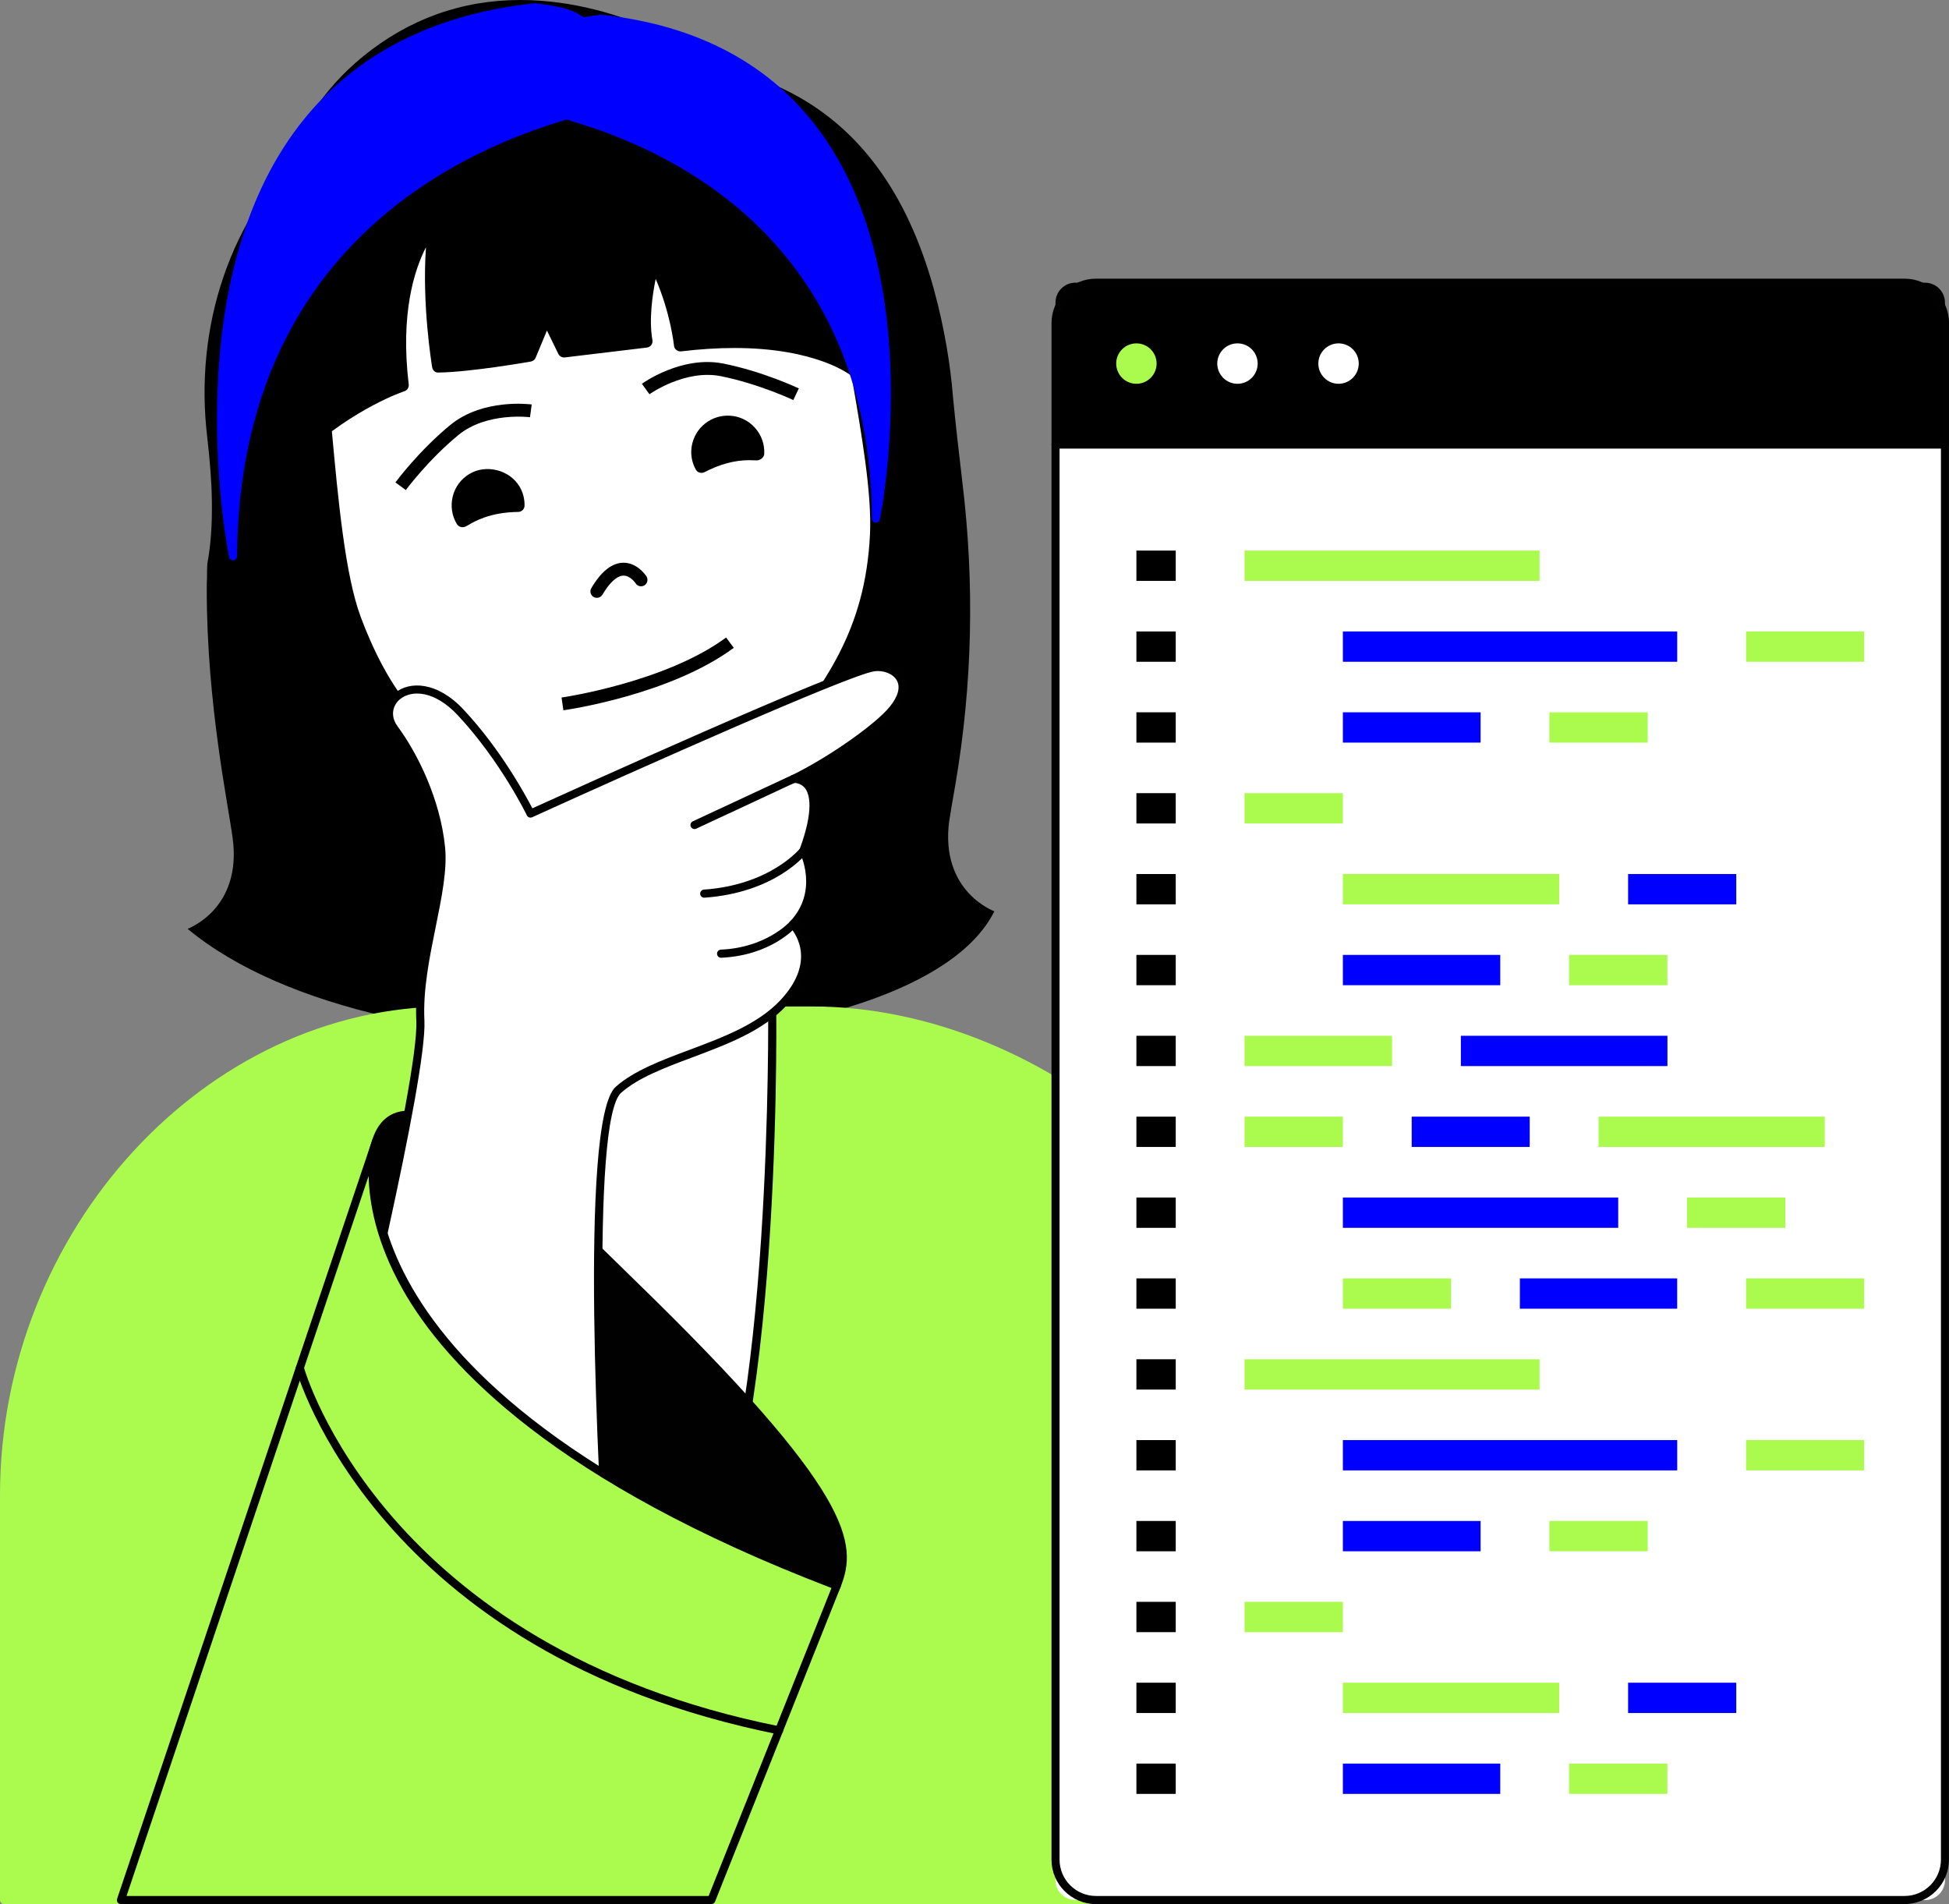<?xml version="1.0" encoding="UTF-8"?>
<svg id="Capa_2" data-name="Capa 2" xmlns="http://www.w3.org/2000/svg" viewBox="0 0 544 531.41">
  <rect x="0" y="0" width="544" height="531.41" fill="#808080" stroke="none"/>
  <defs>
    <style>
      .cls-1 {
        fill: #fff;
      }

      .cls-2 {
        fill: #abfb4f;
      }

      .cls-3 {
        fill: blue;
      }

      .cls-4 {
        fill: #010101;
      }
    </style>
  </defs>
  <g id="Capa_1-2" data-name="Capa 1">
    <g>
      <g>
        <path d="M264.95,229.12c.33-2.27.94-5.69,1.68-9.98,4.83-28.09,5.42-56.64,1.94-84.93-.94-7.84-1.87-16.15-2.55-23.19v-.06c-.74-8.92-2.28-19.04-5.43-30.5-15.4-55.36-52.87-60.8-72.31-64.28C97.86-.09,50.4,60.36,57.86,122.16c.74,6.56,1.2,12.27,1.27,17.36.13,7.1-.33,12.87-1.27,17.82-.08,1.27-.08,2.62-.08,3.82-.07,1.2-.07,2.35-.07,3.48v.06c0,31.77,6.04,60.12,7.24,69.3,2.62,19.79-12.6,25.21-12.6,25.21,54.61,45.37,203.74,38.43,225.19-4.89,0,0-15.21-5.44-12.6-25.21Z"/>
        <g>
          <path class="cls-1" d="M154.92,29.53c-66.91,8.04-70.47,42.2-67.11,63.47,3.44,21.65,4.36,61.73,11.17,79.84,13.21,35.14,29.92,37.75,51.55,57.74,5.39,4.98,19.81,8.14,30.03,7.26,13.84-1.19,21.82-7.76,26.27-14.03,17.09-24,36.12-39.48,37.79-74.66.9-19.34-7.66-52.04-9.47-73.88-1.76-21.46-13.32-53.81-80.24-45.76Z"/>
          <path d="M236.95,75.14c-3.04-36.96-31.53-53.5-82.25-47.4-29.46,3.54-49.85,12.56-60.61,26.8-7.78,10.3-10.49,23.33-8.06,38.75,1.18,7.43,2.06,17.09,3,27.31,1.75,19.14,3.75,40.81,8.29,52.88,9.68,25.79,21.46,34.58,35.08,44.74,5.38,4.01,10.92,8.17,16.93,13.7,5.55,5.12,18.39,7.9,27.66,7.9,1.29,0,2.55-.07,3.74-.16,15.04-1.29,23.31-8.74,27.58-14.77,3.54-4.98,7.18-9.6,10.71-14.09,13.4-17.03,26.06-33.12,27.41-61.53.55-11.7-2.29-28.11-5.04-43.98-1.91-10.99-3.7-21.37-4.43-30.13ZM242.83,149.08c-1.29,27.27-13.04,42.19-26.64,59.47-3.55,4.51-7.23,9.18-10.81,14.22-3.86,5.41-11.31,12.1-24.97,13.28-1.09.1-2.24.13-3.43.13-9.94,0-21.01-3.04-25.21-6.93-6.15-5.67-11.77-9.87-17.22-13.94-13.72-10.24-24.55-18.33-33.86-43.12-4.36-11.62-6.34-33.05-8.07-51.94-.94-10.29-1.83-20-3.03-27.55-2.27-14.42.21-26.54,7.38-36.03,10.14-13.42,29.71-21.95,58.17-25.38,6.88-.83,13.39-1.25,19.4-1.25,36.55,0,56.35,15.26,58.84,45.36.74,8.93,2.54,19.38,4.46,30.45,2.71,15.69,5.52,31.9,4.99,43.2Z"/>
        </g>
        <g>
          <path d="M201.68,21.07s-54.27-40.65-99.29-3.86c-45.02,36.8-18.73,108.2-18.73,108.2,14.72-13.44,28.65-17.91,28.65-17.91-3.98-33.09,9.23-45.59,9.23-45.59-2.93,17.57.86,40.28.86,40.28,8.86-.13,25.47-3.05,25.47-3.05l4.66-11.25,4.93,10.09,22.88-2.74c-1.74-9.81,2.15-22.69,2.15-22.69,6.3,11.85,7.44,23.74,7.44,23.74,35.45-4.25,48.86,7.22,48.86,7.22,10.64-78.98-37.11-82.42-37.11-82.42Z"/>
          <path d="M202.34,19.33c-3.55-2.57-27.88-19.33-57.11-19.33-16.33,0-31.14,5.32-43.98,15.81-45.49,37.18-19.55,109.49-19.29,110.22.21.57.68.99,1.27,1.12.13.03.29.05.42.05.45,0,.88-.16,1.21-.47,14.23-12.99,27.86-17.49,27.99-17.53.82-.25,1.33-1.07,1.23-1.93-2.36-19.64,1.51-31.83,4.82-38.28-1.16,15.92,1.59,32.67,1.72,33.48.15.88.81,1.6,1.81,1.5,8.89-.12,25.07-2.95,25.74-3.07.62-.11,1.11-.52,1.35-1.09l3.14-7.56,3.18,6.51c.33.68,1.05,1.08,1.83.99l22.88-2.75c.5-.06.94-.31,1.23-.71.3-.41.41-.9.32-1.39-1.01-5.67,0-12.56.91-17.06,4.21,9.75,5.1,18.51,5.11,18.61.03.47.28.93.66,1.22.39.31.87.44,1.34.39,5.17-.62,10.15-.94,14.85-.94,23.14,0,32.53,7.66,32.63,7.74.5.41,1.19.54,1.82.31.6-.25,1.04-.79,1.13-1.44,4.14-30.81.08-54.03-12.09-68.99-10.46-12.87-23.34-15.08-26.15-15.41ZM237.37,100.4c-4.36-2.53-14.49-6.87-32.38-6.87-4.3,0-8.83.25-13.51.75-.58-3.85-2.4-13.18-7.4-22.61-.33-.64-1.05-1.02-1.76-.94-.73.06-1.33.56-1.55,1.26-.14.52-3.54,11.88-2.45,21.65l-19.78,2.38-4.39-8.95c-.32-.64-1.04-1.09-1.67-1-.71.02-1.33.45-1.6,1.11l-4.29,10.33c-3.42.58-15.09,2.47-22.63,2.81-.78-5.37-3.05-23.68-.64-38.14.12-.76-.25-1.52-.94-1.88-.66-.36-1.51-.26-2.07.28-.56.52-13.44,13.15-9.95,45.69-3.72,1.42-14.33,6.01-25.85,15.97-4.05-12.93-19.78-71.94,19.02-103.66,12.18-9.96,26.22-15,41.71-15,29.73,0,55.11,18.72,55.35,18.92.29.19.62.33.95.35.14.01,13.58,1.12,24.16,14.14,11.15,13.72,15.08,35.03,11.68,63.4Z"/>
        </g>
        <path d="M156.74,194.67l.51,3.56c1.22-.17,29.89-4.36,47.56-17.43l-2.14-2.88c-16.94,12.51-45.64,16.72-45.93,16.75Z"/>
        <g>
          <path d="M203.55,117.82c-4.63-.23-8.56,3.33-8.81,7.96-.08,1.6.32,3.11,1.04,4.41,9.6-4.99,15.73-3.13,15.74-3.57.23-4.63-3.34-8.57-7.97-8.81Z"/>
          <path d="M203.65,116.02l-.53-.02c-5.42,0-9.9,4.25-10.17,9.69-.09,1.85.34,3.69,1.26,5.35.32.6.94.94,1.57.94.28,0,.56-.06.82-.19,4.3-2.24,8.5-3.36,12.49-3.36.6,0,1.09.02,1.48.04l.65.02c.96,0,2.05-.82,2.09-1.79.14-2.71-.78-5.33-2.62-7.35-1.81-2.01-4.32-3.21-7.03-3.34ZM209.08,124.83c-4.01,0-8.15.98-12.35,2.9-.15-.61-.21-1.22-.18-1.85.16-3.52,3.04-6.25,6.9-6.25h0c1.76.07,3.37.84,4.56,2.15.79.88,1.32,1.93,1.57,3.07-.16,0-.33-.02-.51-.02Z"/>
        </g>
        <path d="M174.04,157.05h-.1c-3.16.06-6.15,2.44-8.9,7.09-.5.85-.22,1.97.64,2.47.29.17.6.24.91.24.61,0,1.21-.31,1.56-.88,1.98-3.38,4.07-5.28,5.84-5.32h.06c1.92,0,3.33,2.09,3.36,2.15.54.84,1.65,1.08,2.48.55.84-.54,1.08-1.65.55-2.49-.1-.15-2.47-3.81-6.39-3.81Z"/>
        <path d="M179.17,107.11l2.1,2.92c.1-.07,9.92-7.04,19.95-5.04,10.56,2.12,20.11,6.61,20.2,6.66l1.55-3.25c-.41-.18-10.03-4.72-21.05-6.93-11.53-2.31-22.32,5.31-22.76,5.64Z"/>
        <g>
          <path d="M131.94,133.8c-3.99,2.39-5.28,7.54-2.89,11.52.22.38,4.75-4.13,15.57-4.25.01-1.49-.34-3-1.17-4.39-2.38-3.97-7.55-5.26-11.51-2.88Z"/>
          <path d="M131.03,132.26c-2.35,1.41-4,3.63-4.66,6.27-.66,2.64-.25,5.39,1.14,7.72.32.54.95.89,1.59.89.6,0,1-.24,1.68-.64,1.62-.96,5.92-3.53,13.87-3.63.97-.01,1.76-.8,1.76-1.78.03-1.9-.46-3.74-1.41-5.32-2.78-4.64-9.33-6.29-13.97-3.5ZM129.92,142.84c-.32-1.11-.35-2.29-.07-3.43.44-1.72,1.5-3.15,3.01-4.07,1.03-.61,2.19-.93,3.38-.93,2.35,0,4.48,1.2,5.68,3.2.32.53.56,1.12.72,1.72-6.48.4-10.57,2.31-12.72,3.5Z"/>
        </g>
        <path d="M125.68,118.61c-8.68,7.12-15.04,15.66-15.31,16.02l2.9,2.14c.05-.09,6.36-8.55,14.69-15.37,7.87-6.47,19.85-4.98,19.97-4.95l.48-3.57c-.56-.06-13.62-1.74-22.73,5.73Z"/>
        <g>
          <path class="cls-3" d="M167.83,5.24s-2.74.23-6.7,1.1c-13.82,3.09-14.18,22.54-.62,26.58,32.82,9.76,83.43,36.94,83.97,111.79,0,0,26.86-128.28-76.66-139.48Z"/>
          <path class="cls-3" d="M244.49,145.85s-.08,0-.11,0c-.57-.06-1.01-.54-1.01-1.12-.54-74.96-52.34-101.54-83.17-110.72-7.71-2.3-10.97-9.17-10.77-14.97.24-6.88,4.74-12.3,11.46-13.8,3.99-.88,6.73-1.11,6.86-1.12.07-.02.12,0,.21,0,26.85,2.9,47.39,13.92,61.07,32.76,30.07,41.39,16.71,107.41,16.56,108.07-.11.53-.57.9-1.1.9ZM167.82,6.38c-.53.05-3.04.31-6.45,1.06-6.9,1.54-9.53,7.26-9.69,11.68-.15,4.57,2.14,10.64,9.15,12.73,29.77,8.85,78.7,33.62,84.26,101.12,2.36-20.63,4.1-64.51-17.9-94.77-13.28-18.27-33.25-28.97-59.37-31.81Z"/>
        </g>
        <g>
          <path class="cls-3" d="M149.24,2.04s3.01.25,7.36,1.21c15.16,3.39,15.58,24.77.67,29.2-36.05,10.72-91.65,40.58-92.24,122.8,0,0-29.5-140.91,84.2-153.2Z"/>
          <path class="cls-3" d="M65.04,156.37c-.53,0-.99-.37-1.1-.9-.15-.73-14.83-73.2,18.17-118.62C97.12,16.19,119.67,4.1,149.12.92c.08,0,.16,0,.21,0,.13.01,3.14.26,7.52,1.23,7.34,1.64,12.23,7.56,12.5,15.08.27,7.71-4.35,14.11-11.75,16.3-33.9,10.08-90.84,39.29-91.43,121.72,0,.58-.44,1.06-1.01,1.12-.03,0-.08,0-.11,0ZM149.26,3.17c-28.74,3.13-50.71,14.9-65.32,35.01-24.6,33.84-22.21,83.13-19.55,105.3,5.65-74.95,59.74-102.35,92.57-112.11,7.75-2.3,10.3-9.02,10.13-14.07-.16-4.9-3.07-11.24-10.72-12.95-3.78-.84-6.55-1.13-7.11-1.18Z"/>
        </g>
        <g>
          <path class="cls-2" d="M226.81,282.02h-101.56c-63.65,0-124.13,58.83-124.13,135.26v113h361.1v-113c0-76.43-68.55-135.26-135.41-135.26Z"/>
          <path class="cls-2" d="M362.23,531.41H1.12c-.63,0-1.12-.51-1.12-1.13v-113c0-73.93,57.36-136.39,125.25-136.39h101.56c64.58,0,136.54,56.01,136.54,136.39v113c0,.62-.5,1.13-1.12,1.13ZM2.25,529.15h358.86v-111.87c0-79.05-70.77-134.13-134.29-134.13h-101.56c-66.67,0-123.01,61.43-123.01,134.13v111.87Z"/>
        </g>
        <g>
          <path class="cls-1" d="M136.54,282.02s9.37,166.95,45.14,166.95,33.85-166.95,33.85-166.95h-78.99Z"/>
          <path class="cls-4" d="M181.68,450.1c-36.42,0-45.88-161.16-46.26-168.02-.02-.31.09-.61.31-.84.21-.23.51-.35.82-.35h78.99c.62,0,1.12.5,1.12,1.12.07,5.58,1.28,136.98-24.82,163.37-3.1,3.13-6.51,4.72-10.16,4.72ZM137.74,283.15c.94,14.99,11.19,164.69,43.94,164.69,3.02,0,5.9-1.36,8.56-4.05,24.19-24.47,24.23-147.56,24.17-160.64h-76.67Z"/>
        </g>
      </g>
      <g>
        <g>
          <path class="cls-4" d="M233.56,442.54c-16.11,40.38-155.49-44.03-128.51-124.27,8.22-24.45,50.94,20,71.33,39.8,59.89,58.18,61.93,72.55,57.18,84.46Z"/>
          <path class="cls-4" d="M214.91,454.15c-6.34,0-13.93-1.56-22.53-4.72-42.37-15.56-108.15-72.82-88.41-131.52,1.42-4.23,3.91-6.79,7.4-7.63,14.35-3.47,42.47,24.12,61.06,42.36,1.68,1.65,3.25,3.2,4.72,4.62,61.17,59.42,62.32,73.48,57.45,85.69h0c-2.95,7.42-9.82,11.19-19.69,11.19ZM114.09,312.24c-.76,0-1.5.08-2.18.24-2.73.66-4.63,2.67-5.8,6.15-19.27,57.31,45.42,113.4,87.05,128.69,20.38,7.48,35.07,5.53,39.35-5.2h0c4.4-11.02,3.14-24.89-56.92-83.23-1.48-1.43-3.05-2.98-4.74-4.63-16.23-15.92-42.82-42.02-56.76-42.02ZM233.56,442.54h.03-.03Z"/>
        </g>
        <g>
          <path class="cls-1" d="M243.82,186.24c-8.82,1.26-95.74,40.82-95.74,40.82,0,0-7.34-15.26-19.5-28.25-12.18-13.02-24.34-3.36-18.48,4.6,5.89,7.98,11.76,20.58,13.03,33.16,1.26,12.58-6.61,31.47-5.77,48.26.84,16.79-22.44,111.49-22.44,111.49l75.08,44.94s-8.27-127.47,2.64-137.12c10.92-9.65,34.32-11.68,46.06-24.26,11.76-12.6,2.62-21.9,2.62-21.9,8.81-9.24,2.94-20.56,2.94-20.56,7.7-21.02-2.76-20.04-2.76-20.04,10.16-4.91,23.49-14.26,27.68-19.37,6.57-7.99,0-12.52-5.37-11.76Z"/>
          <path class="cls-4" d="M169.98,442.39c-.2,0-.4-.06-.59-.16l-75.08-44.94c-.42-.25-.63-.76-.51-1.24.23-.94,23.22-94.73,22.4-111.16-.44-8.77,1.41-17.87,3.2-26.68,1.63-8.01,3.17-15.57,2.58-21.52-1.31-13.01-7.47-25.37-12.8-32.6-2.65-3.59-2.23-7.98,1.01-10.67,4.01-3.34,11.75-3.35,19.2,4.62,10.37,11.08,17.33,23.94,19.2,27.55,10.13-4.6,86.6-39.25,95.06-40.46h.01c3.56-.49,7.12.99,8.63,3.66.89,1.6,1.8,5.01-2.24,9.93-3.97,4.84-15.5,13.11-25.37,18.31.63.35,1.26.85,1.82,1.58,2.59,3.36,2.24,9.67-1.03,18.76.98,2.25,4.65,12.18-2.68,20.65,2,2.68,7.04,11.58-3.28,22.63-6.62,7.09-16.61,10.83-26.27,14.45-7.76,2.91-15.1,5.66-19.87,9.88-8.61,7.62-4.56,100.9-2.27,136.21.03.42-.18.82-.54,1.04-.18.11-.38.17-.58.17ZM96.19,395.78l72.52,43.41c-1.27-20.34-7.39-126.56,3.16-135.89,5.09-4.5,12.62-7.32,20.57-10.3,9.42-3.53,19.15-7.18,25.41-13.89,10.9-11.67,2.99-19.99,2.65-20.34-.43-.43-.43-1.12-.01-1.57,8.15-8.56,2.81-19.16,2.76-19.26-.14-.28-.16-.61-.06-.9,4.09-11.16,2.72-15.45,1.54-17.01-1.23-1.62-3.08-1.53-3.14-1.52-.03,0-.07,0-.09,0-.51,0-.96-.34-1.09-.84-.14-.52.1-1.07.59-1.31,9.94-4.81,23.21-14.07,27.31-19.08,2.36-2.87,3.07-5.49,2.01-7.39-1.05-1.85-3.74-2.93-6.34-2.53h0c-6.85.98-65.42,27.07-95.44,40.72-.54.26-1.22.02-1.48-.53-.08-.15-7.42-15.26-19.32-27.97-6.46-6.9-12.86-7.12-16.11-4.43-1.92,1.6-2.87,4.56-.64,7.59,5.52,7.47,11.89,20.25,13.24,33.72.62,6.29-.95,14.02-2.61,22.19-1.76,8.67-3.58,17.64-3.16,26.12.81,16.12-19.85,101.12-22.27,111Z"/>
        </g>
        <g>
          <path class="cls-2" d="M105.04,318.27l-71.29,212h164.79l35.01-87.74c-149.41-56.83-128.51-124.27-128.51-124.27Z"/>
          <path class="cls-4" d="M198.55,531.41H33.75c-.37,0-.71-.18-.91-.47-.21-.3-.28-.68-.15-1.02l71.29-212c.19-.59.83-.91,1.41-.72.6.19.91.82.74,1.4-.21.67-18.67,67.16,127.83,122.88.29.11.52.32.64.6.12.28.12.59,0,.87l-35.01,87.74c-.16.43-.58.71-1.05.71ZM35.32,529.15h162.47l34.29-85.96c-76.7-29.36-107.49-61.61-119.8-83.54-7.34-13.09-9.24-24.06-9.39-31.46l-67.57,200.95Z"/>
        </g>
        <path class="cls-4" d="M217.45,484.05c-.08,0-.14,0-.22-.02-112.24-22.44-134.42-101.15-134.63-101.95-.15-.61.2-1.22.81-1.38.55-.14,1.22.2,1.38.8.21.78,22.1,78.17,132.89,100.32.62.12,1,.72.88,1.33-.1.54-.57.91-1.1.91Z"/>
        <path class="cls-4" d="M193.85,231.38c-.43,0-.83-.24-1.03-.66-.26-.56,0-1.23.55-1.5l27.65-12.88c.57-.24,1.22-.02,1.5.55.27.56.01,1.23-.55,1.5l-27.65,12.88c-.15.07-.31.11-.47.11Z"/>
        <path class="cls-4" d="M196.55,250.53c-.58,0-1.08-.46-1.12-1.05-.04-.62.42-1.16,1.05-1.2,18.64-1.32,26.81-11.46,26.89-11.56.41-.49,1.09-.57,1.59-.19.5.39.57,1.09.2,1.58-.35.45-8.82,11.03-28.52,12.42-.02,0-.06,0-.08,0Z"/>
        <path class="cls-4" d="M201.26,267.29c-.61,0-1.1-.47-1.12-1.08-.03-.62.45-1.15,1.07-1.18,12.75-.56,19.2-7.74,19.26-7.81.41-.47,1.12-.52,1.59-.1.47.41.52,1.12.11,1.59-.29.33-7.1,7.97-20.85,8.58h-.06Z"/>
      </g>
      <g>
        <g>
          <g>
            <path class="cls-1" d="M294.62,124.04h248.26v400.68c0,3.07-2.49,5.56-5.56,5.56h-237.14c-3.07,0-5.56-2.49-5.56-5.56V124.04h0Z"/>
            <path class="cls-4" d="M531.59,531.41h-225.69c-6.84,0-12.41-5.57-12.41-12.41V124.04c0-.62.49-1.13,1.12-1.13h248.26c.63,0,1.12.51,1.12,1.13v394.95c0,6.84-5.58,12.41-12.41,12.41ZM295.74,125.16v393.83c0,5.6,4.56,10.15,10.16,10.15h225.69c5.6,0,10.16-4.56,10.16-10.15V125.16h-246.01Z"/>
          </g>
          <g>
            <path d="M300.17,78.9h237.15c3.07,0,5.55,2.49,5.55,5.55v39.58h-248.26v-39.58c0-3.07,2.49-5.56,5.56-5.56Z"/>
            <path class="cls-4" d="M542.88,125.16h-248.26c-.64,0-1.12-.51-1.12-1.13v-33.85c0-6.84,5.57-12.41,12.41-12.41h225.69c6.83,0,12.41,5.57,12.41,12.41v33.85c0,.62-.5,1.13-1.12,1.13ZM295.74,122.91h246.01v-32.72c0-5.6-4.56-10.15-10.16-10.15h-225.69c-5.6,0-10.16,4.56-10.16,10.15v32.72Z"/>
          </g>
          <path class="cls-2" d="M322.83,101.47c0,3.11-2.53,5.64-5.64,5.64s-5.64-2.53-5.64-5.64,2.51-5.64,5.64-5.64,5.64,2.53,5.64,5.64Z"/>
          <path class="cls-1" d="M351.04,101.47c0,3.11-2.53,5.64-5.64,5.64s-5.64-2.53-5.64-5.64,2.51-5.64,5.64-5.64,5.64,2.53,5.64,5.64Z"/>
          <path class="cls-1" d="M379.25,101.47c0,3.11-2.54,5.64-5.64,5.64s-5.64-2.53-5.64-5.64,2.51-5.64,5.64-5.64,5.64,2.53,5.64,5.64Z"/>
        </g>
        <g>
          <rect class="cls-2" x="347.38" y="153.66" width="82.34" height="8.46"/>
          <rect class="cls-2" x="374.82" y="243.93" width="60.39" height="8.46"/>
          <rect class="cls-2" x="347.38" y="221.36" width="27.44" height="8.46"/>
          <rect class="cls-2" x="347.38" y="289.07" width="41.17" height="8.46"/>
          <rect class="cls-2" x="347.38" y="311.64" width="27.44" height="8.46"/>
          <rect class="cls-3" x="374.82" y="176.23" width="93.32" height="8.46"/>
          <rect class="cls-3" x="374.82" y="266.5" width="43.93" height="8.46"/>
          <rect class="cls-3" x="374.82" y="334.21" width="76.85" height="8.46"/>
          <rect class="cls-2" x="374.82" y="356.78" width="30.19" height="8.46"/>
          <rect class="cls-3" x="407.76" y="289.07" width="57.65" height="8.46"/>
          <rect class="cls-3" x="394.03" y="311.64" width="32.94" height="8.46"/>
          <rect class="cls-3" x="424.22" y="356.78" width="43.91" height="8.46"/>
          <rect class="cls-3" x="374.82" y="198.79" width="38.44" height="8.46"/>
          <rect class="cls-3" x="454.43" y="243.93" width="30.19" height="8.46"/>
          <rect class="cls-2" x="487.37" y="176.23" width="32.94" height="8.46"/>
          <rect class="cls-2" x="432.46" y="198.79" width="27.45" height="8.46"/>
          <rect class="cls-2" x="437.95" y="266.5" width="27.45" height="8.46"/>
          <rect class="cls-2" x="470.89" y="334.21" width="27.44" height="8.46"/>
          <rect class="cls-2" x="487.37" y="356.78" width="32.94" height="8.46"/>
          <rect class="cls-2" x="446.19" y="311.64" width="63.13" height="8.46"/>
          <rect x="317.19" y="153.66" width="10.98" height="8.46"/>
          <rect x="317.19" y="176.23" width="10.98" height="8.46"/>
          <rect x="317.19" y="198.79" width="10.98" height="8.46"/>
          <rect x="317.19" y="221.36" width="10.98" height="8.46"/>
          <rect x="317.19" y="243.93" width="10.98" height="8.46"/>
          <rect x="317.19" y="266.5" width="10.98" height="8.46"/>
          <rect x="317.19" y="289.07" width="10.98" height="8.46"/>
          <rect x="317.19" y="311.64" width="10.98" height="8.46"/>
          <rect x="317.19" y="334.21" width="10.98" height="8.46"/>
          <rect x="317.19" y="356.78" width="10.98" height="8.46"/>
          <rect class="cls-2" x="347.38" y="379.35" width="82.34" height="8.46"/>
          <rect class="cls-2" x="374.82" y="469.62" width="60.39" height="8.46"/>
          <rect class="cls-2" x="347.38" y="447.05" width="27.44" height="8.46"/>
          <rect class="cls-3" x="374.82" y="401.91" width="93.32" height="8.46"/>
          <rect class="cls-3" x="374.82" y="492.19" width="43.93" height="8.46"/>
          <rect class="cls-3" x="374.82" y="424.48" width="38.44" height="8.46"/>
          <rect class="cls-3" x="454.43" y="469.62" width="30.19" height="8.46"/>
          <rect class="cls-2" x="487.37" y="401.91" width="32.94" height="8.46"/>
          <rect class="cls-2" x="432.46" y="424.48" width="27.45" height="8.46"/>
          <rect class="cls-2" x="437.95" y="492.19" width="27.45" height="8.46"/>
          <rect x="317.19" y="379.35" width="10.98" height="8.46"/>
          <rect x="317.19" y="401.91" width="10.98" height="8.46"/>
          <rect x="317.19" y="424.48" width="10.98" height="8.46"/>
          <rect x="317.19" y="447.05" width="10.98" height="8.46"/>
          <rect x="317.19" y="469.62" width="10.98" height="8.46"/>
          <rect x="317.19" y="492.19" width="10.98" height="8.46"/>
        </g>
      </g>
    </g>
  </g>
</svg>